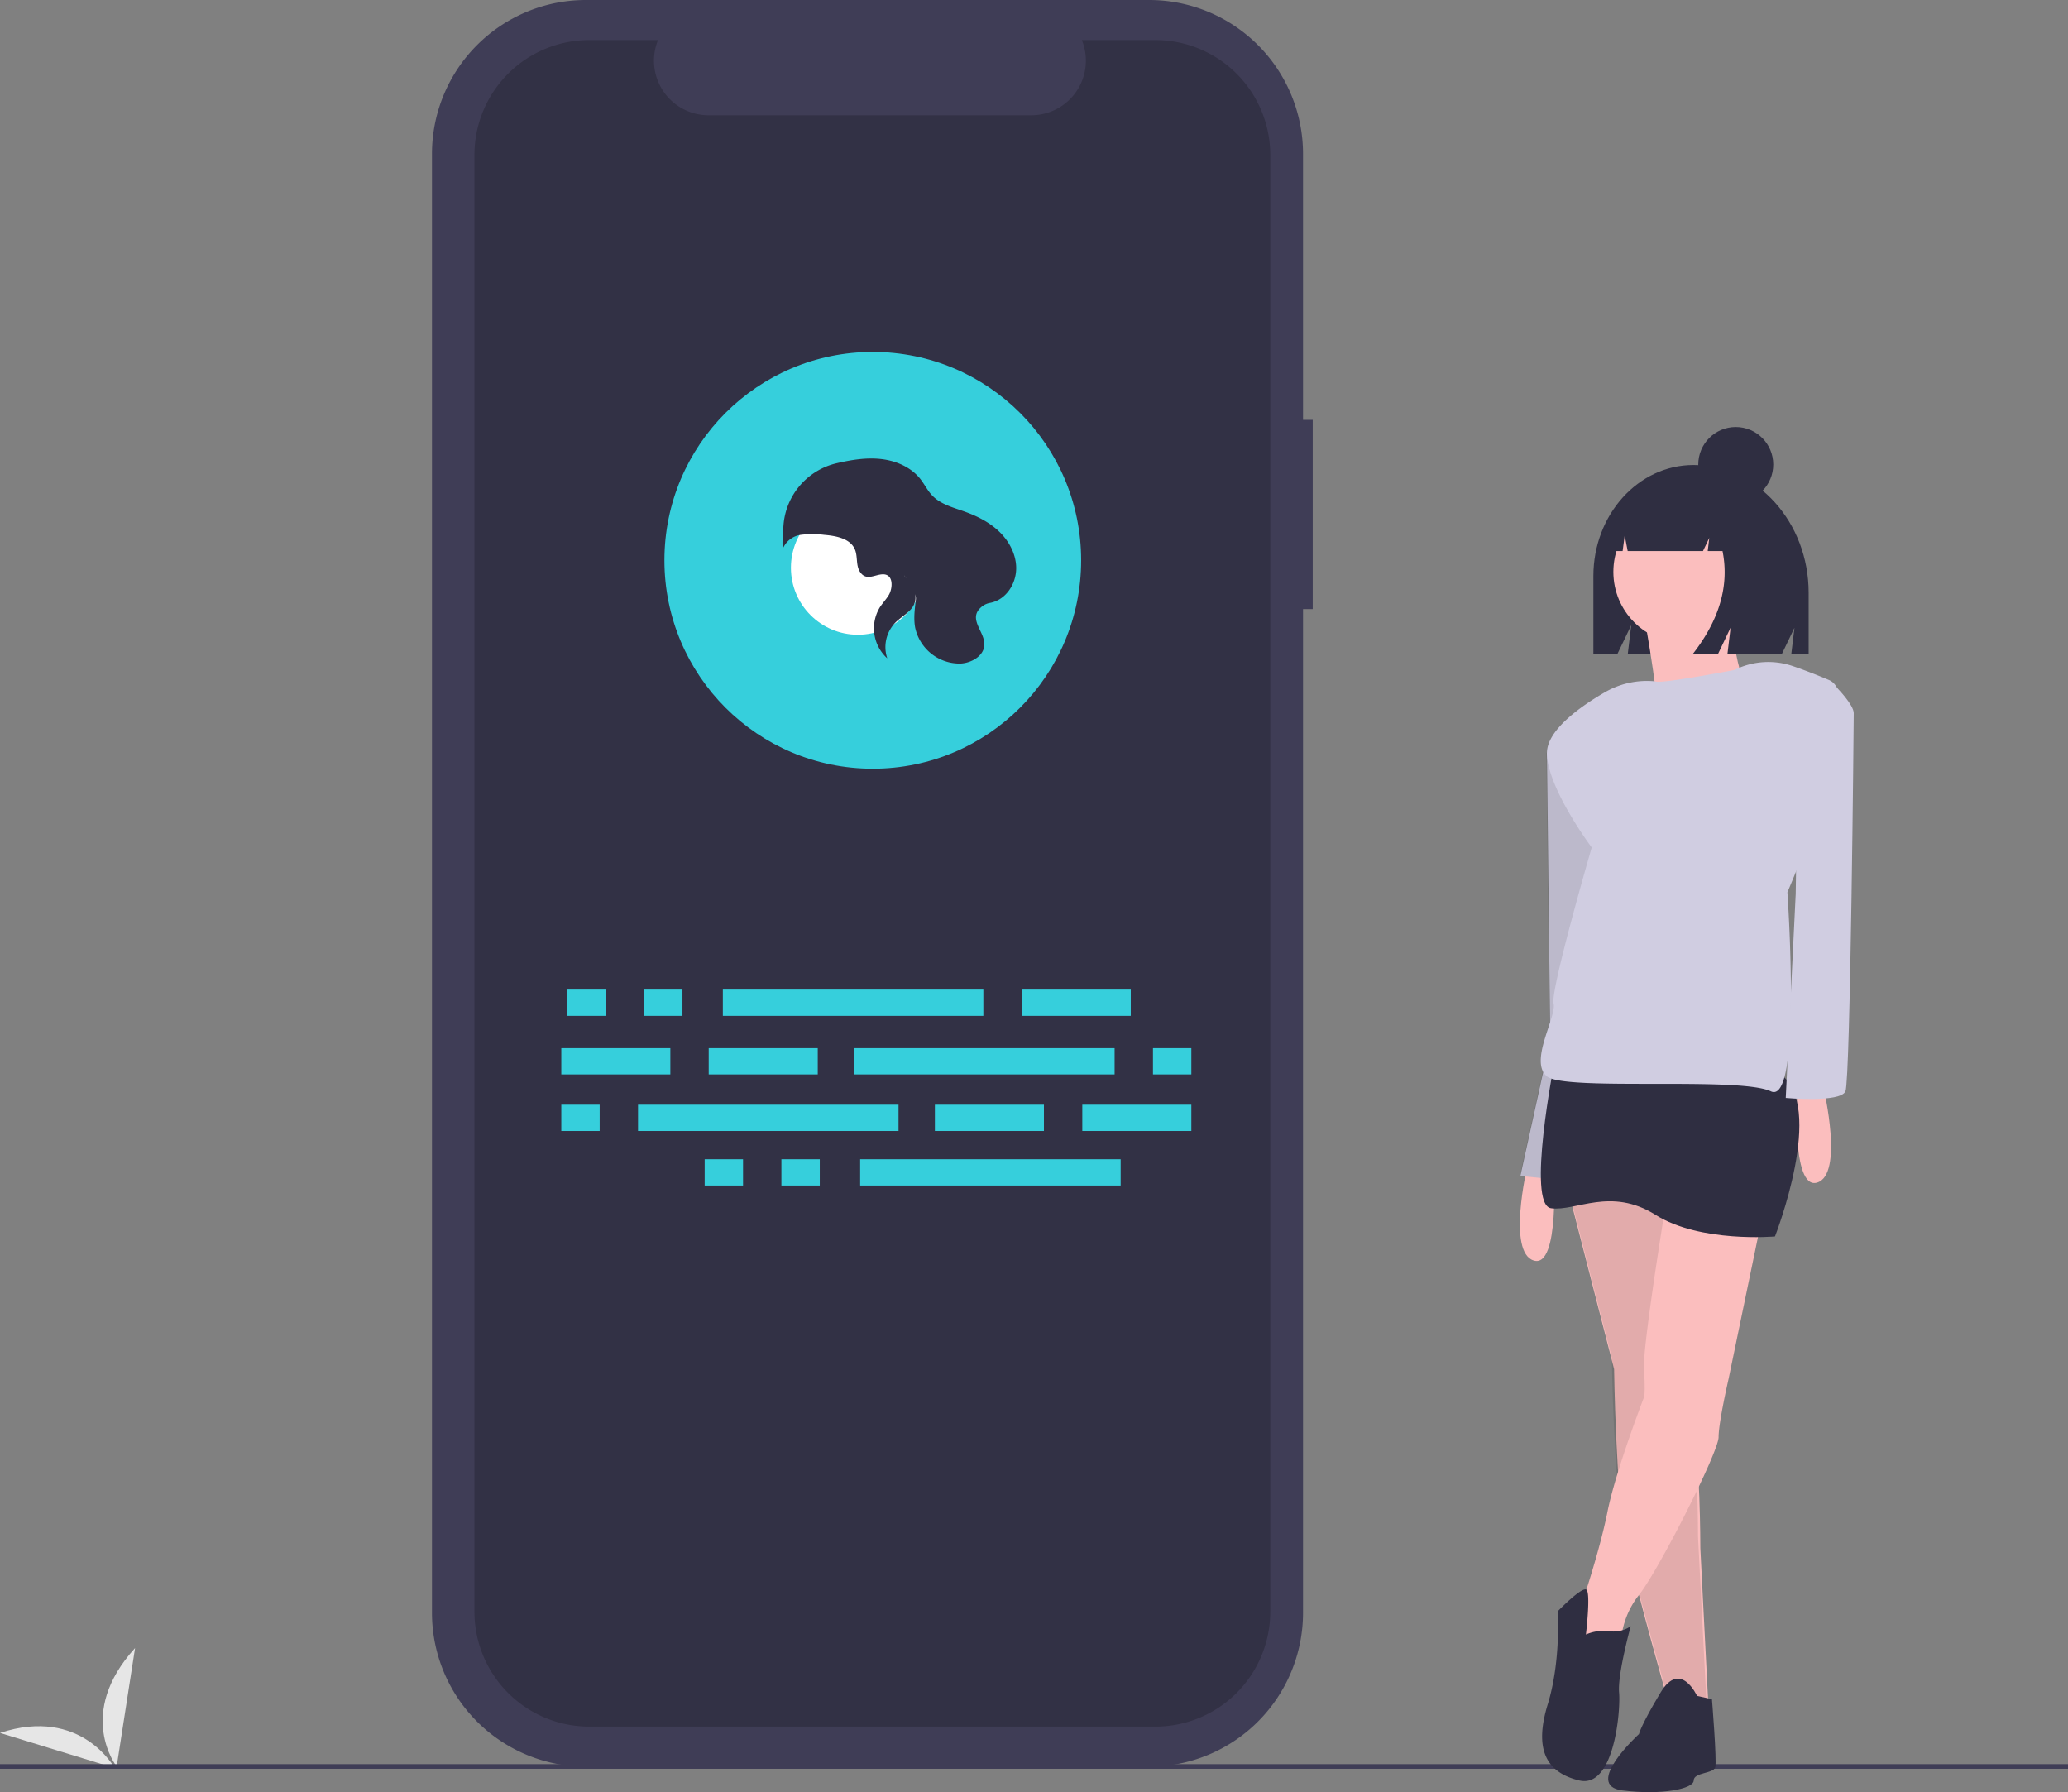 <svg xmlns="http://www.w3.org/2000/svg" data-name="Layer 1" width="888" height="769.428" viewBox="0 0 888 769.428" xmlns:xlink="http://www.w3.org/1999/xlink"><rect x="0" y="0" width="888" height="769.428" fill="#808080" stroke="none"/><title>proud_self</title><path d="M205.231,824.372S190.829,797.789,156,809.284Z" transform="translate(-156 -65.286)" fill="#e6e6e6"/><path d="M206.099,823.722s-17.811-22.639,7.896-50.882Z" transform="translate(-156 -65.286)" fill="#e6e6e6"/><rect y="757.412" width="888" height="2" fill="#3f3d56"/><path d="M829.872,578.328l19.227,74.772s.712,52.697,4.985,73.348,18.515,70.5,18.515,70.5l17.091,2.848-3.561-69.787s0-42.015-3.561-51.272-10.682-103.969-10.682-103.969Z" transform="translate(-156 -65.286)" fill="#fbbebe"/><path d="M828.872,573.328l19.227,74.772s.712,52.697,4.985,73.348,18.515,70.5,18.515,70.5l17.091,2.848-3.561-69.787s0-42.015-3.561-51.272-10.682-103.969-10.682-103.969Z" transform="translate(-156 -65.286)" opacity="0.1"/><path d="M883.179,264.928h-0c-23.737,0-42.98,21.355-42.98,47.698v33.469h10.293l5.959-12.4-1.49,12.4h66.162l5.418-11.273-1.354,11.273H932.637v-26.279C932.637,289.503,910.494,264.928,883.179,264.928Z" transform="translate(-156 -65.286)" fill="#2f2e41"/><path d="M811.713,566.578s-8.545,36.318,2.848,39.879,8.545-39.879,8.545-39.879Z" transform="translate(-156 -65.286)" fill="#fbbebe"/><polygon points="669.955 316.854 664.258 323.263 665.683 446.46 652.864 504.853 681.349 507.702 695.591 390.202 691.319 330.384 669.955 316.854" fill="#d0cde1"/><polygon points="669.697 316.854 664 323.263 665.424 446.46 652.606 504.853 681.091 507.702 695.333 390.202 691.06 330.384 669.697 316.854" opacity="0.1"/><circle cx="723.376" cy="245.535" r="30.597" fill="#fbbebe"/><path d="M861.834,329.18s8.975,46.508,4.896,51.403,43.244-8.975,43.244-8.975-15.503-31.821-7.343-49.771Z" transform="translate(-156 -65.286)" fill="#fbbebe"/><path d="M939.182,533.109s8.545,36.318-2.848,39.879-8.545-39.879-8.545-39.879Z" transform="translate(-156 -65.286)" fill="#fbbebe"/><path d="M873.311,569.783s-12.106,72.636-11.394,83.318,0,12.106,0,12.106-12.106,31.333-15.667,49.136-11.394,40.591-11.394,40.591-9.258,20.651-1.424,20.651,18.515-2.848,18.515-2.848a36.367,36.367,0,0,1,7.833-22.671c8.545-10.798,34.182-61.359,34.182-67.768s4.273-24.924,4.273-24.924l16.379-79.045Z" transform="translate(-156 -65.286)" fill="#fbbebe"/><path d="M823.463,521.359s-12.106,61.242-1.424,62.666,25.636-9.258,44.863,2.848,51.272,9.258,51.272,9.258,22.076-56.257,2.136-69.787S823.463,521.359,823.463,521.359Z" transform="translate(-156 -65.286)" fill="#2f2e41"/><path d="M836.993,767.039a18.969,18.969,0,0,1,9.97-1.424,13.005,13.005,0,0,0,9.258-2.136s-5.697,20.651-4.985,28.485-2.136,41.303-17.091,37.742-19.227-14.242-13.53-32.757,4.273-39.879,4.273-39.879,10.393-10.735,12.318-9.284S836.993,767.039,836.993,767.039Z" transform="translate(-156 -65.286)" fill="#2f2e41"/><path d="M884.705,793.388s-7.121-15.667-15.667-1.424-9.258,17.803-9.258,17.803-24.212,22.076-7.121,24.212,30.621-.712,30.621-4.273,8.545-2.848,9.258-5.697-1.424-29.197-1.424-29.197Z" transform="translate(-156 -65.286)" fill="#2f2e41"/><path d="M900.728,352.943h0s-29.909,5.697-33.469,4.985a17.675,17.675,0,0,0-2.427-.257A35.988,35.988,0,0,0,844.953,362.6c-9.917,5.76-24.695,16.012-24.695,25.949,0,14.954,19.227,40.591,19.227,40.591s-17.803,61.242-16.379,66.939-10.682,24.924-2.848,31.333,82.606,0,96.136,6.409,7.121-85.454,7.121-85.454,36.318-83.318,17.803-91.151c-5.991-2.535-11.162-4.473-15.416-5.935A32.589,32.589,0,0,0,900.728,352.943Z" transform="translate(-156 -65.286)" fill="#d0cde1"/><path d="M928.5,357.928l16.34,2.7S952,367.898,952,371.458s-1.424,157.378-3.561,162.363-25.636,2.848-25.636,2.848l4.273-87.59Z" transform="translate(-156 -65.286)" fill="#d0cde1"/><path d="M895.397,278.068a22.541,22.541,0,0,0-17.785-9.076H876.768c-16.269,0-29.458,14.722-29.458,32.882v0h5.451l.88-6.701,1.291,6.701h32.332l2.709-5.669-.677,5.669h6.361q4.452,22.111-12.794,44.221H893.698l5.418-11.339-1.354,11.339h20.655l4.063-26.079C922.479,300.485,911.131,283.923,895.397,278.068Z" transform="translate(-156 -65.286)" fill="#2f2e41"/><circle cx="745.336" cy="199.43" r="16.098" fill="#2f2e41"/><path d="M719.687,245.529h-4.167V131.362A66.077,66.077,0,0,0,649.443,65.286H407.565a66.077,66.077,0,0,0-66.077,66.077V757.69a66.077,66.077,0,0,0,66.077,66.077H649.443a66.077,66.077,0,0,0,66.077-66.077V326.795h4.167Z" transform="translate(-156 -65.286)" fill="#3f3d56"/><path d="M652.109,82.477h-31.573a23.444,23.444,0,0,1-21.706,32.298H460.262a23.444,23.444,0,0,1-21.706-32.298H409.067a49.345,49.345,0,0,0-49.345,49.345V757.231a49.345,49.345,0,0,0,49.345,49.345H652.109a49.345,49.345,0,0,0,49.345-49.345V131.822A49.345,49.345,0,0,0,652.109,82.477Z" transform="translate(-156 -65.286)" opacity="0.2"/><rect x="594.724" y="490.149" width="46.824" height="11.273" transform="translate(1080.272 926.284) rotate(-180)" fill="#36cfdc"/><rect x="432.573" y="490.149" width="16.475" height="11.273" transform="translate(725.622 926.284) rotate(-180)" fill="#36cfdc"/><rect x="399.623" y="490.149" width="16.475" height="11.273" transform="translate(659.721 926.284) rotate(-180)" fill="#36cfdc"/><rect x="466.391" y="490.149" width="111.858" height="11.273" transform="translate(888.64 926.284) rotate(-180)" fill="#36cfdc"/><rect x="491.537" y="562.986" width="16.475" height="11.273" transform="translate(843.549 1071.959) rotate(-180)" fill="#36cfdc"/><rect x="458.587" y="562.986" width="16.475" height="11.273" transform="translate(777.649 1071.959) rotate(-180)" fill="#36cfdc"/><rect x="525.355" y="562.986" width="111.858" height="11.273" transform="translate(1006.567 1071.959) rotate(-180)" fill="#36cfdc"/><rect x="460.321" y="515.295" width="46.824" height="11.273" transform="translate(811.466 976.577) rotate(-180)" fill="#36cfdc"/><rect x="397.021" y="515.295" width="46.824" height="11.273" transform="translate(684.867 976.577) rotate(-180)" fill="#36cfdc"/><rect x="651.087" y="515.295" width="16.475" height="11.273" transform="translate(1162.649 976.577) rotate(-180)" fill="#36cfdc"/><rect x="522.753" y="515.295" width="111.858" height="11.273" transform="translate(1001.365 976.577) rotate(-180)" fill="#36cfdc"/><rect x="401.438" y="474.288" width="46.824" height="11.273" fill="#36cfdc"/><rect x="464.738" y="474.288" width="46.824" height="11.273" fill="#36cfdc"/><rect x="241.021" y="474.288" width="16.475" height="11.273" fill="#36cfdc"/><rect x="273.972" y="474.288" width="111.858" height="11.273" fill="#36cfdc"/><circle cx="374.773" cy="240.562" r="89.47" fill="#36cfdc"/><circle cx="368.383" cy="243.757" r="28.758" fill="#fff"/><path d="M525.257,310.765c-1.789-2.754-.885-6.499-2.14-9.534-1.971-4.766-8.095-5.883-13.234-6.318a39.445,39.445,0,0,0-10.254.027,9.841,9.841,0,0,0-7.111,5.156c-.76,1.525-.568-3.253-.081-9.386a29.646,29.646,0,0,1,22.736-26.522q.109-.026.216-.05c6.257-1.443,12.709-2.506,19.086-1.756s12.734,3.502,16.714,8.541c1.819,2.303,3.105,5.019,5.136,7.138,3.568,3.723,8.857,5.078,13.715,6.805,5.495,1.954,10.836,4.634,15.039,8.677s7.182,9.583,7.27,15.414c.103,6.802-4.224,13.821-11.196,15.162a7.827,7.827,0,0,0-3.343,1.443c-6.657,5.162.937,10.565.884,16.376-.044,4.849-5.442,8.009-10.285,8.235A19.516,19.516,0,0,1,548.971,334.731c-.73-3.979-.166-8.066.309-12.084.544-4.599-9.36-15.428-2.818-7.491a11.383,11.383,0,0,1,2.501,5.267c1.089,6.341-4.682,8.474-8.32,11.988a15.078,15.078,0,0,0-3.65,15.52,17.383,17.383,0,0,1-3.159-21.952c1.172-1.798,2.682-3.362,3.794-5.197,1.735-2.865,2.213-9.095-2.642-8.924C531.52,311.98,527.92,314.865,525.257,310.765Z" transform="translate(-156 -65.286)" fill="#2f2e41"/></svg>